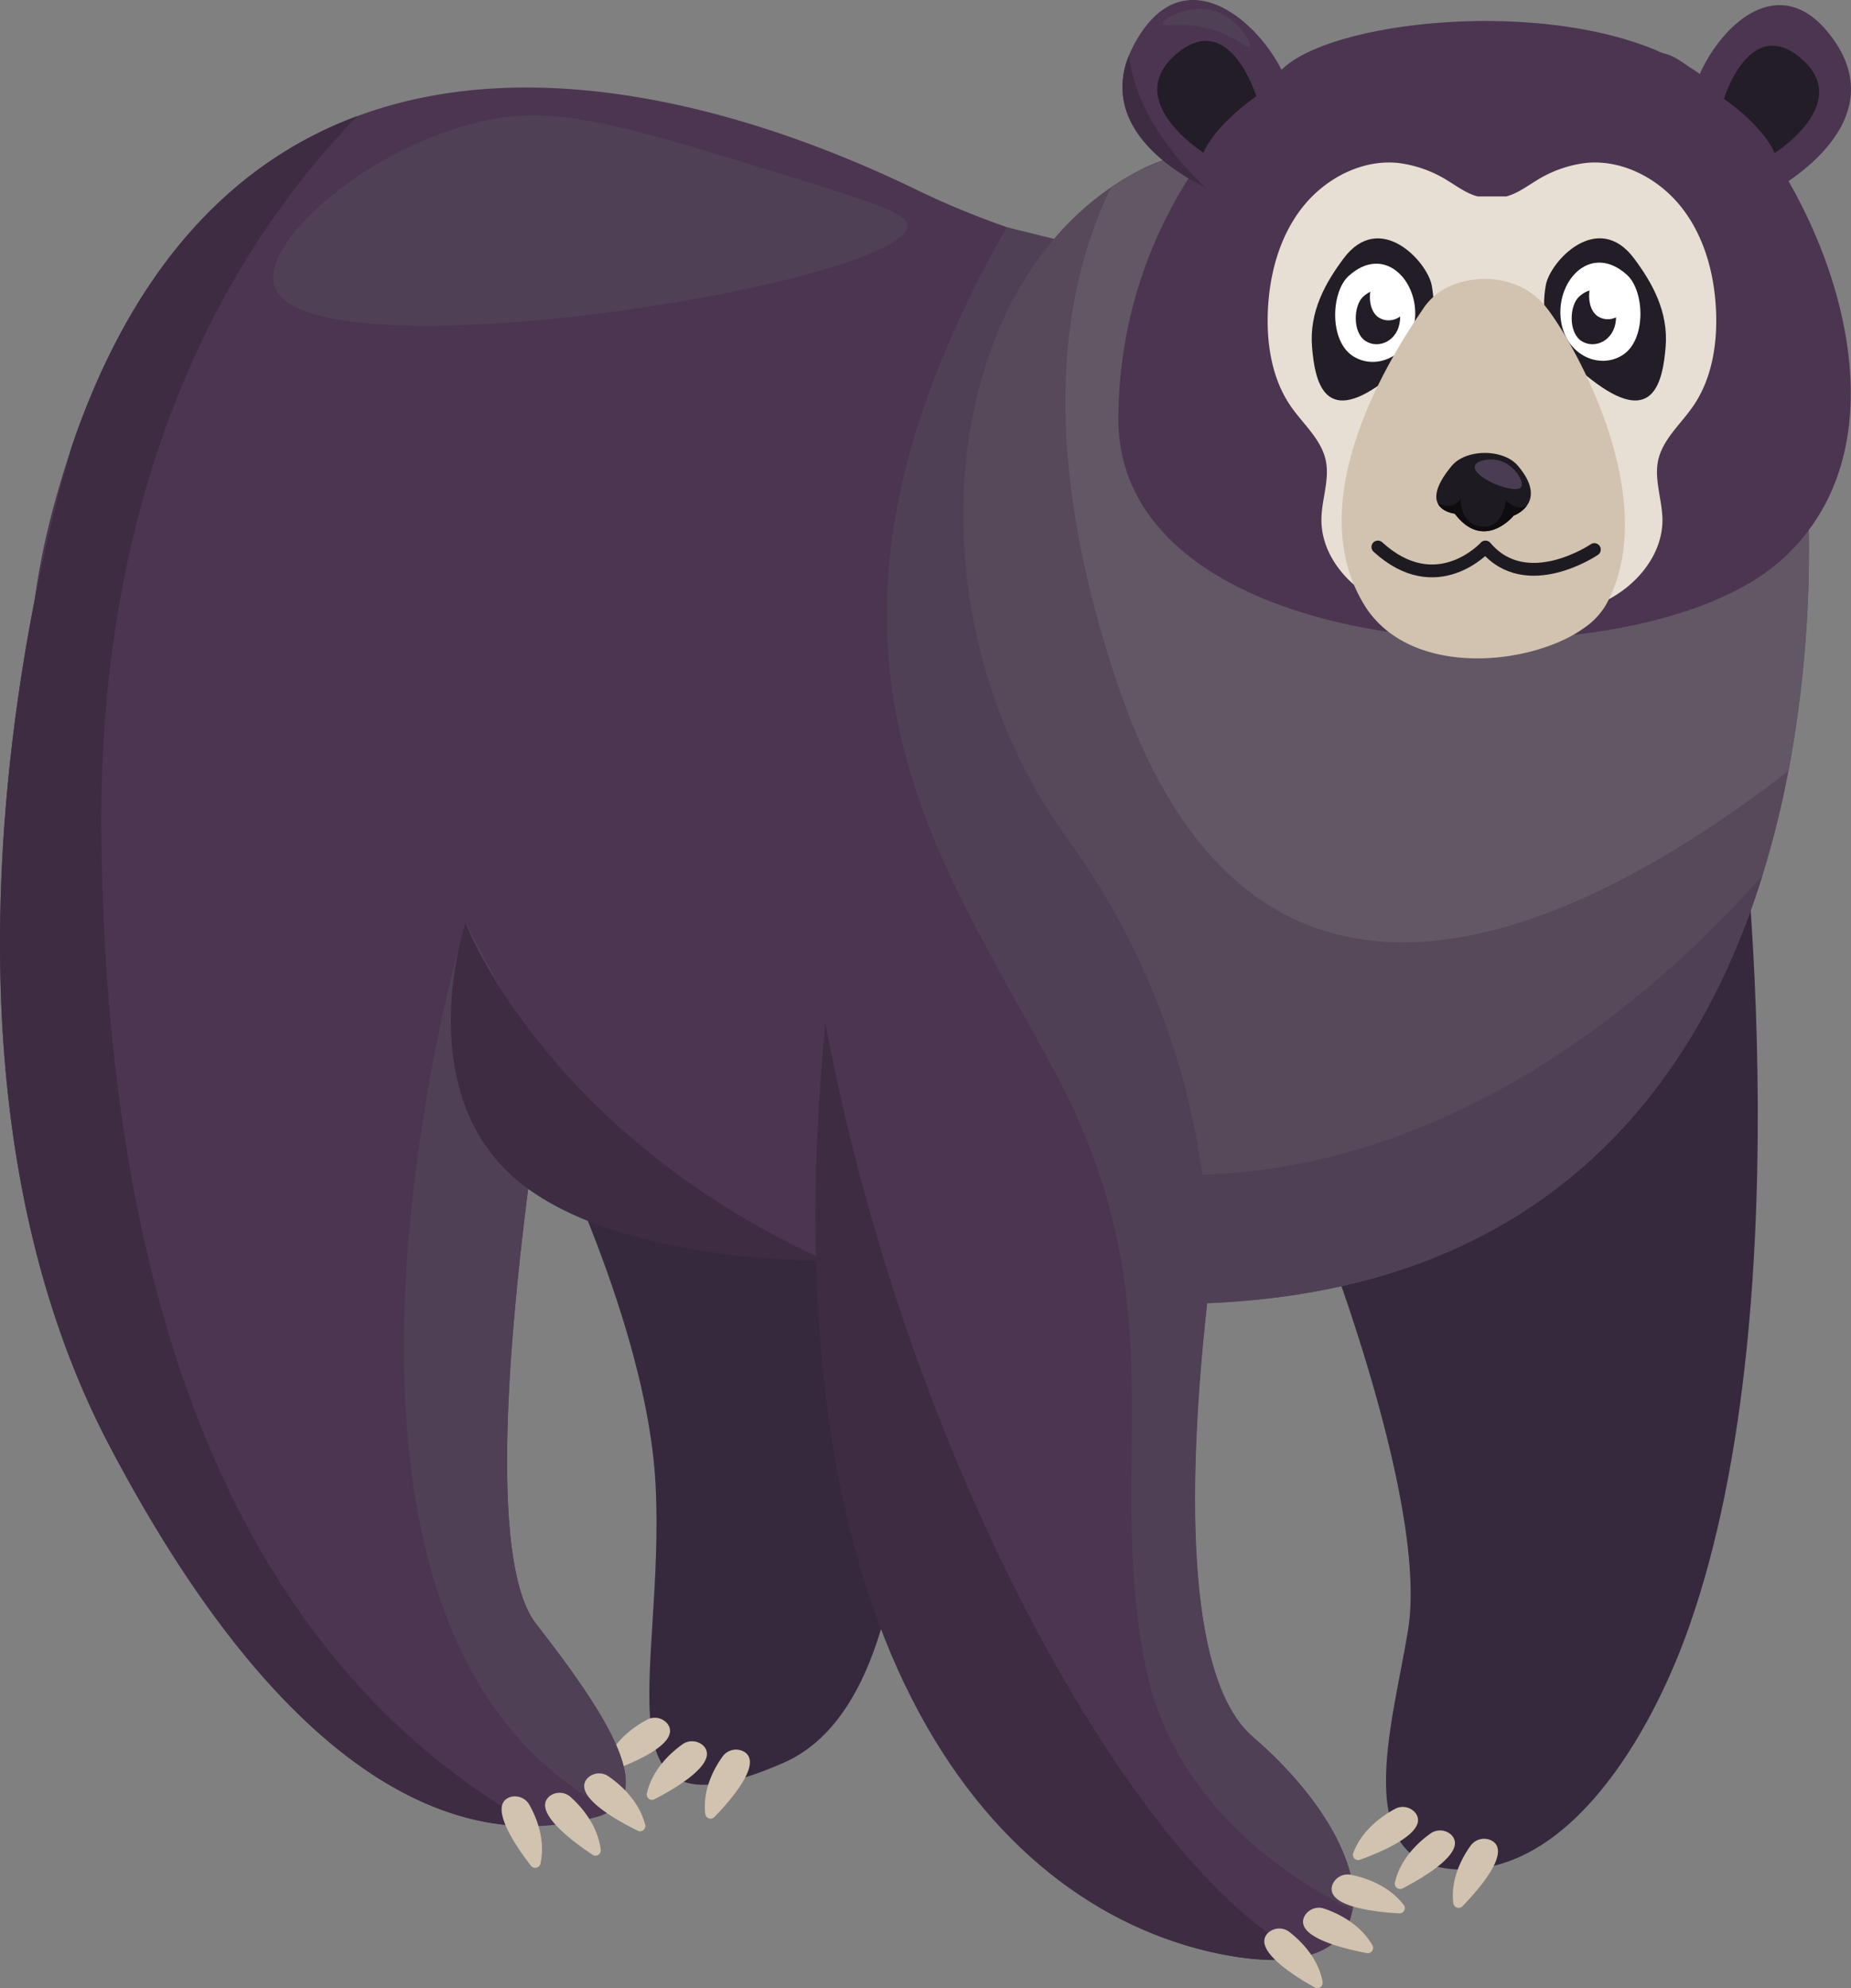 <svg xmlns="http://www.w3.org/2000/svg" viewBox="0 0 433.48 465.4"><rect x="0" y="0" width="433.48" height="465.4" fill="#808080" stroke="none"/><defs><style>.cls-1{fill:#36293d;}.cls-2{fill:#d1c3af;}.cls-3{fill:#4b3550;}.cls-4{fill:#4f4055;}.cls-5{fill:#57485a;}.cls-6{fill:#625764;}.cls-7{fill:#3d2c42;}.cls-8{fill:#e7dfd3;}.cls-9{fill:#221d26;}.cls-10{fill:#fff;}.cls-11{fill:#1e1a21;}.cls-12{fill:#4a3d53;}.cls-13{fill:#0e0c0f;}.cls-14{fill:none;stroke:#1e1a21;stroke-linecap:round;stroke-linejoin:round;stroke-width:3px;}</style></defs><title>Recurso 4</title><g id="Capa_2" data-name="Capa 2"><g id="Capa_1-2" data-name="Capa 1"><path class="cls-1" d="M207.92,265.86S228.54,393,183.47,412.68s-27.67-20.42-29.94-65S118,244,118,244Z"/><path class="cls-1" d="M406.88,179.76s16.3,122.83-11.35,201.16c-9.07,25.71-28.08,57.51-53.94,56.72s-15.53-33.51-11.85-56c5.08-31-22.69-99.83-22.69-99.83S378.14,171.44,406.88,179.76Z"/><path class="cls-2" d="M151.46,402.61c-2.88,1.55-7.68,4.84-9.73,10.33a1.22,1.22,0,0,0,1.62,1.53c5-1.8,16.19-6.46,13-10.89A3.83,3.83,0,0,0,151.46,402.61Z"/><path class="cls-2" d="M159.75,408.39c-2.65,1.91-7,5.79-8.27,11.48a1.24,1.24,0,0,0,1.82,1.31c4.71-2.43,15.2-8.48,11.47-12.46A3.86,3.86,0,0,0,159.75,408.39Z"/><path class="cls-2" d="M169.17,411.26c-1.88,2.64-4.7,7.66-4,13.42a1.26,1.26,0,0,0,2.16.66c3.67-3.79,11.62-12.81,6.75-15.36A3.88,3.88,0,0,0,169.17,411.26Z"/><path class="cls-3" d="M25.73,338.63c40.9,77.62,78.09,89.28,99.54,88.87a60.21,60.21,0,0,0,13.89-2,13.11,13.11,0,0,0,4-1.67c8.9-5.92-.75-22.1-17.63-43.71-10.46-13.4-7-61.54-1.86-101.84q9.48,3,19.58,5.64c15.68,4.16,32.42,7.81,50,11.06v.09c.86,86.19,37.2,150.76,91.81,162.19,9.32,1.95,16.42,1.94,21.54.46,6-1.74,9.26-5.51,10.12-10.52,1.81-10.56-7.07-26.6-23.34-40.61s-15.15-61.42-10.73-101.57c23.41-1.25,42.49-7.32,58-16.36,66.93-38.92,68.4-132.76,68.4-132.76L354.32,68.53s-8.94.65-23.13.37c-26.54-.53-71.45-4.32-110.73-21.77-1.9-.84-3.78-1.72-5.65-2.62C178.5,26.86,127,11.09,83.68,27.19c-27.55,10.22-51.81,33.33-66.78,77l-.11.34A361.66,361.66,0,0,0,8,141.06C-1.17,188.18-9.54,271.72,25.73,338.63Z"/><path class="cls-4" d="M247.38,251.6c28.82,54.45,11.28,90.75,20.86,138.4,6.29,31.25,31.76,48.84,48.54,57.24,1.81-10.56-7.07-26.6-23.34-40.61s-15.15-61.42-10.73-101.57c23.41-1.25,42.49-7.32,58-16.36,2-55.32,3-114,.79-157.91-1.15-23.08-4.83-43.95-10.35-61.89-26.54-.53-51.24-4.65-95.39-15.71C179.93,151.16,220,199.91,247.38,251.6Z"/><path class="cls-5" d="M250,196.39A174.13,174.13,0,0,1,281.57,275c2.49,18.16,1.14,30.08,1.14,30.08,79.71-3.14,114.87-51.49,130-100a222.48,222.48,0,0,0,6.13-24.63,282.32,282.32,0,0,0,3.79-75.61c-.05-.42-.07-.63-.07-.63l-1.76-1.42,0,0c-14.12-11.34-109-85.33-153.08-63.37a63.75,63.75,0,0,0-7.59,4.47C219.18,71.93,213.17,145.68,250,196.39Z"/><path class="cls-4" d="M282.71,305.05c79.71-3.14,114.87-51.49,130-100C389,231.71,342.71,273,281.57,275,284.06,293.13,282.71,305.05,282.71,305.05Z"/><path class="cls-6" d="M262.08,161.19c32.67,95.4,109.53,55.85,156.77,19.27a282.32,282.32,0,0,0,3.79-75.61l-1.83-2,0,0c-14.12-11.34-109-85.33-153.08-63.37a63.75,63.75,0,0,0-7.59,4.47C247.75,69.55,243.53,107,262.08,161.19Z"/><path class="cls-4" d="M143.18,423.87c8.9-5.92-.75-22.1-17.63-43.71-10.46-13.4-7-61.54-1.86-101.84q9.48,3,19.58,5.64C125.62,246.22,109,216.05,109,216.05S59.8,380.62,143.18,423.87Z"/><path class="cls-7" d="M123.69,278.32C95,257.66,109,216.06,109,216.06s18.61,49.2,84.34,79.05h0S148.11,295.94,123.69,278.32Z"/><path class="cls-7" d="M25.73,338.63c40.9,77.62,78.09,89.28,99.54,88.87C65.77,394.15,25.52,323.92,23.73,197.15c-1.29-91,34.35-143.84,60-170-27.55,10.22-51.81,33.33-66.78,77l-.11.34A361.66,361.66,0,0,0,8,141.06C-1.17,188.18-9.54,271.72,25.73,338.63Z"/><path class="cls-7" d="M193.31,239.66c-14.06,142.27,37.2,206.21,91.81,217.64,9.32,1.95,16.42,1.94,21.54.46C272.53,445.05,214.45,351.75,193.31,239.66Z"/><path class="cls-3" d="M8,141.06a361.66,361.66,0,0,1,8.83-36.5c-1.16,3.38-2.27,6.9-3.3,10.54A181,181,0,0,0,8,141.06Z"/><path class="cls-4" d="M212.52,52.71C212.48,66.51,71.7,89,64.3,67.07c-3.62-10.69,23.75-34.38,51.8-39.32,15.8-2.78,32.71,2.43,66.55,12.86C202.57,46.74,212.53,49.81,212.52,52.71Z"/><path class="cls-2" d="M316.45,438.9c3.21.65,8.76,2.41,12.31,7.07a1.23,1.23,0,0,1-1.11,1.94c-5.3-.29-17.36-1.51-15.63-6.66A3.84,3.84,0,0,1,316.45,438.9Z"/><path class="cls-2" d="M310.19,446.83c3.09,1.06,8.35,3.52,11.23,8.6a1.24,1.24,0,0,1-1.36,1.78c-5.21-1-17-3.73-14.58-8.61A3.85,3.85,0,0,1,310.19,446.83Z"/><path class="cls-2" d="M302,452.3c2.56,2,6.72,6,7.74,11.68a1.26,1.26,0,0,1-1.88,1.26c-4.61-2.57-14.83-8.91-10.9-12.76A3.89,3.89,0,0,1,302,452.3Z"/><path class="cls-2" d="M142.54,415.87c2.7,1.86,7.12,5.66,8.56,11.33a1.23,1.23,0,0,1-1.78,1.35c-4.77-2.34-15.39-8.19-11.77-12.24A3.81,3.81,0,0,1,142.54,415.87Z"/><path class="cls-2" d="M133.68,420.72c2.42,2.19,6.3,6.51,7,12.31a1.23,1.23,0,0,1-2,1.1c-4.42-2.93-14.19-10.09-10-13.63A3.86,3.86,0,0,1,133.68,420.72Z"/><path class="cls-2" d="M124,422.55c1.58,2.82,3.84,8.12,2.55,13.78a1.26,1.26,0,0,1-2.23.41c-3.23-4.16-10.15-14-5-16A3.88,3.88,0,0,1,124,422.55Z"/><path class="cls-2" d="M326.64,423.49c-2.88,1.55-7.69,4.84-9.74,10.33a1.23,1.23,0,0,0,1.62,1.53c5-1.81,16.19-6.46,13-10.89A3.82,3.82,0,0,0,326.64,423.49Z"/><path class="cls-2" d="M334.93,429.27c-2.65,1.91-7,5.79-8.27,11.48a1.24,1.24,0,0,0,1.82,1.31c4.71-2.44,15.2-8.49,11.46-12.46A3.85,3.85,0,0,0,334.93,429.27Z"/><path class="cls-2" d="M344.35,432.14c-1.88,2.63-4.71,7.66-4,13.42a1.26,1.26,0,0,0,2.17.66c3.67-3.79,11.62-12.81,6.75-15.37A3.89,3.89,0,0,0,344.35,432.14Z"/><path class="cls-3" d="M261.92,97.84c-.4,58.83,120.51,64,155,33.47a46.89,46.89,0,0,0,13.23-19.44c11.56-31.91-9.74-75.05-28.86-92a40,40,0,0,0-5.61-4.13c-5.32-3.84-5.06-2.56-7.66-3.91-28.64-12-74.8-6.84-87.09,3.77a118.56,118.56,0,0,0-21.61,24.65A105,105,0,0,0,261.92,97.84Z"/><path class="cls-8" d="M348.18,144.56c-8.4.22-17.08-.08-24.72-3.57s-14-10.88-14-19.29c0-4.69,2-9.39,1-14-1.09-4.9-5.26-8.4-8.13-12.53-4.43-6.38-5.73-14.49-5.42-22.25.35-8.62,2.67-17.38,7.95-24.19s13.83-11.41,22.42-10.6a28.33,28.33,0,0,1,11.91,4.26c2.21,1.35,4.34,2.93,6.84,3.59h6.73c2.5-.66,4.63-2.24,6.84-3.59a28.28,28.28,0,0,1,11.91-4.26c8.59-.81,17.13,3.78,22.42,10.6s7.6,15.57,7.95,24.19c.31,7.76-1,15.87-5.43,22.25-2.86,4.13-7,7.63-8.12,12.53-1,4.59.95,9.29,1,14,0,8.41-6.37,15.8-14,19.29s-16.33,3.79-24.72,3.57"/><path class="cls-3" d="M399.58,34.23c5.45,6.6,15.12,10.7,15.12,10.7S443.79,30,429.56,9.51c-5.78-8.32-12.08-9.58-17.65-7.31-8.15,3.33-14.74,14.22-15.85,21.6C395.48,27.7,397.09,31.22,399.58,34.23Z"/><path class="cls-3" d="M263.31,24.31C265.72,34.82,277.38,41.5,282.54,44c1.52.73,2.47,1.09,2.47,1.09a53.64,53.64,0,0,0,7.9-5.58C298.19,35,303.85,28.34,302,21.19c-3.28-12.65-23.72-33.9-36.21-11.13A27.65,27.65,0,0,0,264.39,13,18.56,18.56,0,0,0,263.31,24.31Z"/><path class="cls-9" d="M382.73,60.57c4.21,5.66,8,12.37,7.34,20.59S387.21,99.42,374,89.85,361.05,72.4,362,66.81,374.19,49.06,382.73,60.57Z"/><path class="cls-10" d="M381,64.33c4.17,3.76,4.6,15.22-1,18.79s-13.77-.17-14.53-8.8C364.66,65.41,372.67,56.86,381,64.33Z"/><path class="cls-9" d="M314.6,60.57c-4.21,5.66-8,12.37-7.34,20.59s2.86,18.26,16.11,8.69,12.92-17.45,11.93-23S323.14,49.06,314.6,60.57Z"/><path class="cls-10" d="M315.85,64.59c-4.18,3.76-4.6,15.21,1,18.78s13.76-.16,14.53-8.79C332.16,65.66,324.15,57.11,315.85,64.59Z"/><path class="cls-9" d="M319.26,69.43c-2.32,2.09-2.55,8.43.55,10.41s7.63-.09,8.05-4.87C328.29,70,323.85,65.29,319.26,69.43Z"/><path class="cls-10" d="M322.39,65c-2.08,1.87-2.29,7.56.49,9.33s6.84-.08,7.22-4.37S326.51,61.29,322.39,65Z"/><path class="cls-9" d="M369.82,69.43c-2.31,2.09-2.55,8.43.55,10.41s7.63-.09,8.05-4.87C378.86,70,374.42,65.29,369.82,69.43Z"/><path class="cls-10" d="M373.72,64.75c-2.07,1.87-2.28,7.55.5,9.32s6.83-.08,7.21-4.36S377.84,61,373.72,64.75Z"/><path class="cls-2" d="M319,140.77c.17.31.36.62.55.93a22.53,22.53,0,0,0,3.84,4.69,20.94,20.94,0,0,0,1.82,1.55c12.16,9.35,32.72,7,44,.24h0c.52-.32,1-.64,1.5-1a17,17,0,0,0,5.34-5.51c13.84-25-8.22-62.72-14.08-69.9-5.26-6.46-13.93-7.67-20.61-5.46a14.94,14.94,0,0,0-7.74,5.46C328.53,79.31,304,114.74,319,140.77Z"/><path class="cls-9" d="M415.6,35.82S434,24.25,421.87,13.76s-18.14,9.38-18.14,9.38S412.71,29.19,415.6,35.82Z"/><path class="cls-9" d="M281.84,35.73s-19.11-12-6.52-22.95,18.88,9.76,18.88,9.76S284.86,28.84,281.84,35.73Z"/><path class="cls-11" d="M336.75,117.92c1.06,2,3.94,2.33,3.94,2.33,6.82,9,13.8.45,13.8.45a7.22,7.22,0,0,0,3-2.21h0c1.51-2,1.71-5.11-2.06-9.5-3.34-3.89-11.91-4-15.4,0C336.22,113.57,335.91,116.29,336.75,117.92Z"/><path class="cls-12" d="M356.24,114c-.72,1.12-4.13,0-4.87-.21-2.85-.91-6.38-3.17-6-4.68.32-1.26,3.32-1.94,5.67-1.32C354.61,108.69,357,112.72,356.24,114Z"/><path class="cls-13" d="M336.75,117.92c1.06,2,3.94,2.33,3.94,2.33,6.82,9,13.8.45,13.8.45a7.22,7.22,0,0,0,3-2.21c-.26.14-2.42,1.21-4.84-1.47,0,0-.54,6.8-5.69,6.25s-4.93-6.57-4.93-6.57S341,119.51,336.75,117.92Z"/><path class="cls-7" d="M263.31,24.31C265.72,34.82,277.38,41.5,282.54,44h0s-16.15-13.64-18.15-31A18.56,18.56,0,0,0,263.31,24.31Z"/><path class="cls-4" d="M292.73,11c-.48.54-3-2.22-8.48-3.95-6.9-2.18-11.82-.62-12-1.51S278.09.92,284,2.47,293.37,10.29,292.73,11Z"/><path class="cls-14" d="M373.38,128.65s-15.9,10.8-25.5-.6c0,0-11.4,12.6-25.2,0"/></g></g></svg>